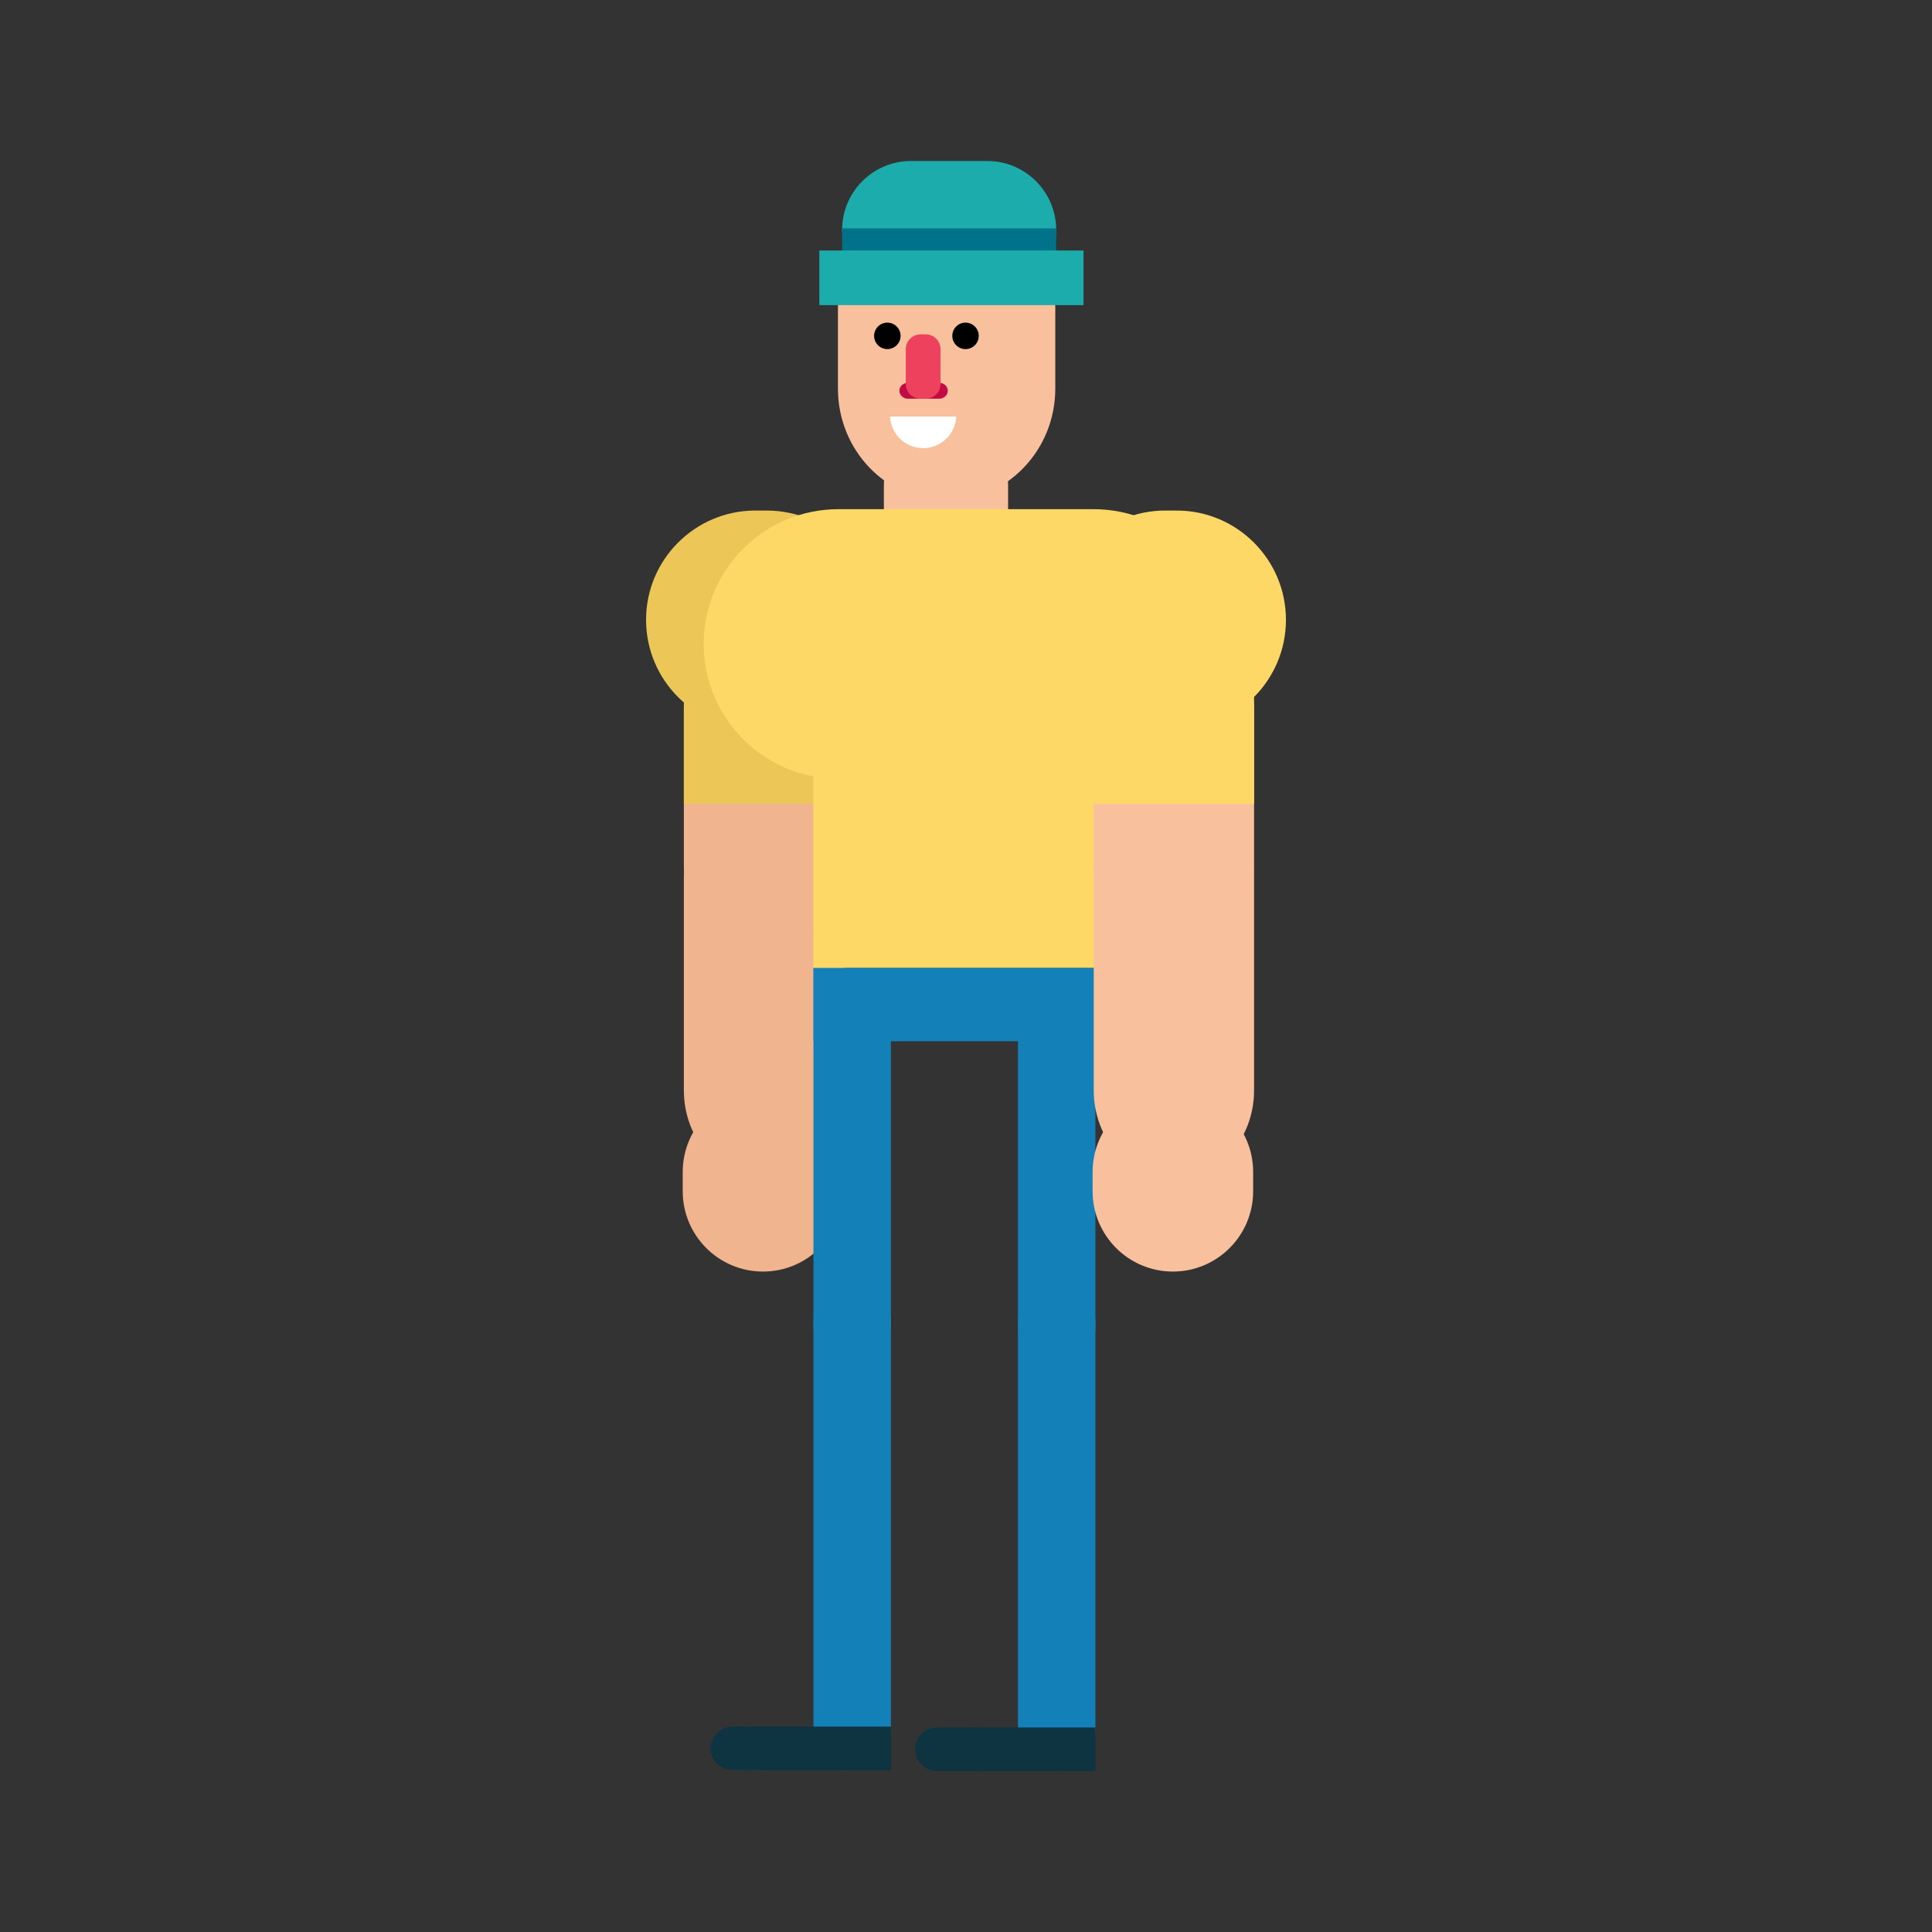 <svg:svg xmlns:svg="http://www.w3.org/2000/svg" height="848.43" style="isolation:isolate" viewBox="-283.715 -70.702 848.43 848.43" width="848.43"><svg:rect x="-283.715" y="-70.702" width="848.43" height="848.43" fill="#333333" stroke="none"/><svg:defs><svg:clipPath id="_clipPath_rlGdeMJD0WDGl1hDHuaaEvbp1FKLCJHx"><svg:rect height="707.025" width="281" /></svg:clipPath></svg:defs><svg:g clip-path="url(#_clipPath_rlGdeMJD0WDGl1hDHuaaEvbp1FKLCJHx)"><svg:path d="M 131.712 115.1 L 131.712 115.1 C 146.764 115.1 158.985 127.32 158.985 142.373 L 158.985 164.1 C 158.985 179.152 146.764 191.373 131.712 191.373 L 131.712 191.373 C 116.66 191.373 104.439 179.152 104.439 164.1 L 104.439 142.373 C 104.439 127.32 116.66 115.1 131.712 115.1 Z" style="stroke:none;fill:#F8C09D;stroke-miterlimit:10;" /><svg:path d="M 51.8 275.437 L 51.8 275.437 C 71.227 275.437 87 292.928 87 314.472 L 87 408.153 C 87 429.697 71.227 447.187 51.8 447.187 L 51.8 447.187 C 32.373 447.187 16.6 429.697 16.6 408.153 L 16.6 314.472 C 16.6 292.928 32.373 275.437 51.8 275.437 Z" style="stroke:none;fill:#F0B48E;stroke-miterlimit:10;" /><svg:g><svg:path d="M 48 153.5 L 53 153.5 C 79.492 153.5 101 175.008 101 201.5 L 101 201.5 C 101 227.992 79.492 249.5 53 249.5 L 48 249.5 C 21.508 249.5 0 227.992 0 201.5 L 0 201.5 C 0 175.008 21.508 153.5 48 153.5 Z" style="stroke:none;fill:#ECC757;stroke-miterlimit:10;" /><svg:path d="M 51.8 205.5 L 51.8 205.5 C 71.227 205.5 87 221.273 87 240.7 L 87 309.967 C 87 329.394 71.227 345.167 51.8 345.167 L 51.8 345.167 C 32.373 345.167 16.6 329.394 16.6 309.967 L 16.6 240.7 C 16.6 221.273 32.373 205.5 51.8 205.5 Z" style="stroke:none;fill:#F0B48E;stroke-miterlimit:10;" /><svg:rect fill="rgb(236,199,87)" height="76.8" transform="matrix(1,0,0,1,0,0)" width="70.4" x="16.6" y="205.5" /></svg:g><svg:path d="M 51.35 408.7 L 51.35 408.7 C 70.805 408.7 86.6 424.495 86.6 443.95 L 86.6 452.45 C 86.6 471.905 70.805 487.7 51.35 487.7 L 51.35 487.7 C 31.895 487.7 16.1 471.905 16.1 452.45 L 16.1 443.95 C 16.1 424.495 31.895 408.7 51.35 408.7 Z" style="stroke:none;fill:#F0B48E;stroke-miterlimit:10;" /><svg:path d=" M 197.318 354.3 L 197.318 386.55 L 73.455 386.55 L 73.455 354.3 L 197.318 354.3 L 197.318 354.3 Z " fill="rgb(19,128,184)" /><svg:path d=" M 197.318 354.3 L 197.318 219.555 L 73.455 219.555 L 73.455 354.3 L 197.318 354.3 L 197.318 354.3 Z " fill="rgb(253,216,102)" /><svg:path d="M 84.518 152.898 L 196.499 152.898 C 229.173 152.898 255.7 179.425 255.7 212.099 L 255.7 212.099 C 255.7 244.773 229.173 271.3 196.499 271.3 L 84.518 271.3 C 51.844 271.3 25.317 244.773 25.317 212.099 L 25.317 212.099 C 25.317 179.425 51.844 152.898 84.518 152.898 Z" style="stroke:none;fill:#FDD866;stroke-miterlimit:10;" /><svg:path d="M 180.325 370.359 L 180.325 370.359 C 189.708 370.359 197.325 378.055 197.325 387.533 L 197.325 512.386 C 197.325 521.864 189.708 529.559 180.325 529.559 L 180.325 529.559 C 170.942 529.559 163.325 521.864 163.325 512.386 L 163.325 387.533 C 163.325 378.055 170.942 370.359 180.325 370.359 Z" style="stroke:none;fill:#1380B8;stroke-miterlimit:10;" /><svg:path d="M 180.325 492.359 L 180.325 492.359 C 189.708 492.359 197.325 500.125 197.325 509.691 L 197.325 689.568 C 197.325 699.134 189.708 706.9 180.325 706.9 L 180.325 706.9 C 170.942 706.9 163.325 699.134 163.325 689.568 L 163.325 509.691 C 163.325 500.125 170.942 492.359 180.325 492.359 Z" style="stroke:none;fill:#1380B8;stroke-miterlimit:10;" /><svg:rect fill="rgb(14,52,65)" height="19.125" transform="matrix(1,0,0,1,0,0)" width="56.588" x="140.778" y="687.9" /><svg:path d="M 127.7 687.9 L 145.731 687.9 C 151.009 687.9 155.294 692.185 155.294 697.462 L 155.294 697.462 C 155.294 702.74 151.009 707.025 145.731 707.025 L 127.7 707.025 C 122.422 707.025 118.138 702.74 118.138 697.462 L 118.138 697.462 C 118.138 692.185 122.422 687.9 127.7 687.9 Z" style="stroke:none;fill:#0E3441;stroke-miterlimit:10;" /><svg:path d="M 90.512 369.984 L 90.512 369.984 C 99.895 369.984 107.512 377.68 107.512 387.158 L 107.512 512.011 C 107.512 521.489 99.895 529.184 90.512 529.184 L 90.512 529.184 C 81.13 529.184 73.512 521.489 73.512 512.011 L 73.512 387.158 C 73.512 377.68 81.13 369.984 90.512 369.984 Z" style="stroke:none;fill:#1380B8;stroke-miterlimit:10;" /><svg:path d="M 90.513 491.984 L 90.513 491.984 C 99.895 491.984 107.513 499.75 107.513 509.316 L 107.513 689.193 C 107.513 698.759 99.895 706.525 90.513 706.525 L 90.513 706.525 C 81.13 706.525 73.513 698.759 73.513 689.193 L 73.513 509.316 C 73.513 499.75 81.13 491.984 90.513 491.984 Z" style="stroke:none;fill:#1380B8;stroke-miterlimit:10;" /><svg:rect fill="rgb(14,52,65)" height="19.125" transform="matrix(1,0,0,1,0,0)" width="56.588" x="50.966" y="687.525" /><svg:path d="M 37.888 687.525 L 55.919 687.525 C 61.196 687.525 65.481 691.81 65.481 697.088 L 65.481 697.088 C 65.481 702.365 61.196 706.65 55.919 706.65 L 37.888 706.65 C 32.61 706.65 28.325 702.365 28.325 697.088 L 28.325 697.088 C 28.325 691.81 32.61 687.525 37.888 687.525 Z" style="stroke:none;fill:#0E3441;stroke-miterlimit:10;" /><svg:path d="M 231.8 275.437 L 231.8 275.437 C 251.227 275.437 267 292.928 267 314.472 L 267 408.153 C 267 429.697 251.227 447.187 231.8 447.187 L 231.8 447.187 C 212.373 447.187 196.6 429.697 196.6 408.153 L 196.6 314.472 C 196.6 292.928 212.373 275.437 231.8 275.437 Z" style="stroke:none;fill:#F8C09D;stroke-miterlimit:10;" /><svg:g><svg:path d="M 228 153.5 L 233 153.5 C 259.492 153.5 281 175.008 281 201.5 L 281 201.5 C 281 227.992 259.492 249.5 233 249.5 L 228 249.5 C 201.508 249.5 180 227.992 180 201.5 L 180 201.5 C 180 175.008 201.508 153.5 228 153.5 Z" style="stroke:none;fill:#FDD866;stroke-miterlimit:10;" /><svg:path d="M 231.8 205.5 L 231.8 205.5 C 251.227 205.5 267 221.273 267 240.7 L 267 309.967 C 267 329.394 251.227 345.167 231.8 345.167 L 231.8 345.167 C 212.373 345.167 196.6 329.394 196.6 309.967 L 196.6 240.7 C 196.6 221.273 212.373 205.5 231.8 205.5 Z" style="stroke:none;fill:#F8C09D;stroke-miterlimit:10;" /><svg:rect fill="rgb(253,216,102)" height="76.8" transform="matrix(1,0,0,1,0,0)" width="70.4" x="196.6" y="205.5" /></svg:g><svg:path d="M 231.35 408.7 L 231.35 408.7 C 250.805 408.7 266.6 424.495 266.6 443.95 L 266.6 452.45 C 266.6 471.905 250.805 487.7 231.35 487.7 L 231.35 487.7 C 211.895 487.7 196.1 471.905 196.1 452.45 L 196.1 443.95 C 196.1 424.495 211.895 408.7 231.35 408.7 Z" style="stroke:none;fill:#F8C09D;stroke-miterlimit:10;" /><svg:g><svg:path d="M 131.985 15.1 L 131.985 15.1 C 158.326 15.1 179.712 37.187 179.712 64.391 L 179.712 99.942 C 179.712 127.147 158.326 149.233 131.985 149.233 L 131.985 149.233 C 105.643 149.233 84.258 127.147 84.258 99.942 L 84.258 64.391 C 84.258 37.187 105.643 15.1 131.985 15.1 Z" style="stroke:none;fill:#F8C09D;stroke-miterlimit:10;" /><svg:path d="M 116.35 0 L 149.85 0 C 166.545 0 180.1 13.555 180.1 30.25 L 180.1 30.25 C 180.1 46.945 166.545 60.5 149.85 60.5 L 116.35 60.5 C 99.655 60.5 86.1 46.945 86.1 30.25 L 86.1 30.25 C 86.1 13.555 99.655 0 116.35 0 Z" style="stroke:none;fill:#1CACAC;stroke-miterlimit:10;" /><svg:rect fill="rgb(0,114,138)" height="28" transform="matrix(1,0,0,1,0,0)" width="94" x="86.1" y="29.6" /><svg:rect fill="rgb(28,172,172)" height="24" transform="matrix(1,0,0,1,0,0)" width="116" x="76.1" y="39.3" /><svg:circle cx="105.959" cy="76.791" fill="rgb(0,0,0)" r="5.812" vector-effect="non-scaling-stroke" /><svg:circle cx="140.293" cy="76.791" fill="rgb(0,0,0)" r="5.812" vector-effect="non-scaling-stroke" /><svg:path d="M 115.059 97.4 L 128.691 97.4 C 130.793 97.4 132.5 98.968 132.5 100.9 L 132.5 100.9 C 132.5 102.832 130.793 104.4 128.691 104.4 L 115.059 104.4 C 112.957 104.4 111.25 102.832 111.25 100.9 L 111.25 100.9 C 111.25 98.968 112.957 97.4 115.059 97.4 Z" style="stroke:none;fill:#C30A45;stroke-miterlimit:10;" /><svg:path d="M 120.536 76.134 L 122.826 76.134 C 126.406 76.134 129.313 79.041 129.313 82.62 L 129.313 97.914 C 129.313 101.494 126.406 104.4 122.826 104.4 L 120.536 104.4 C 116.956 104.4 114.05 101.494 114.05 97.914 L 114.05 82.62 C 114.05 79.041 116.956 76.134 120.536 76.134 Z" style="stroke:none;fill:#EE415E;stroke-miterlimit:10;" /><svg:path d=" M 136.219 112.213 C 135.87 119.935 129.49 126.1 121.681 126.1 C 113.873 126.1 107.493 119.935 107.144 112.213 L 136.219 112.213 L 136.219 112.213 Z " fill="rgb(255,255,255)" /></svg:g></svg:g></svg:svg>